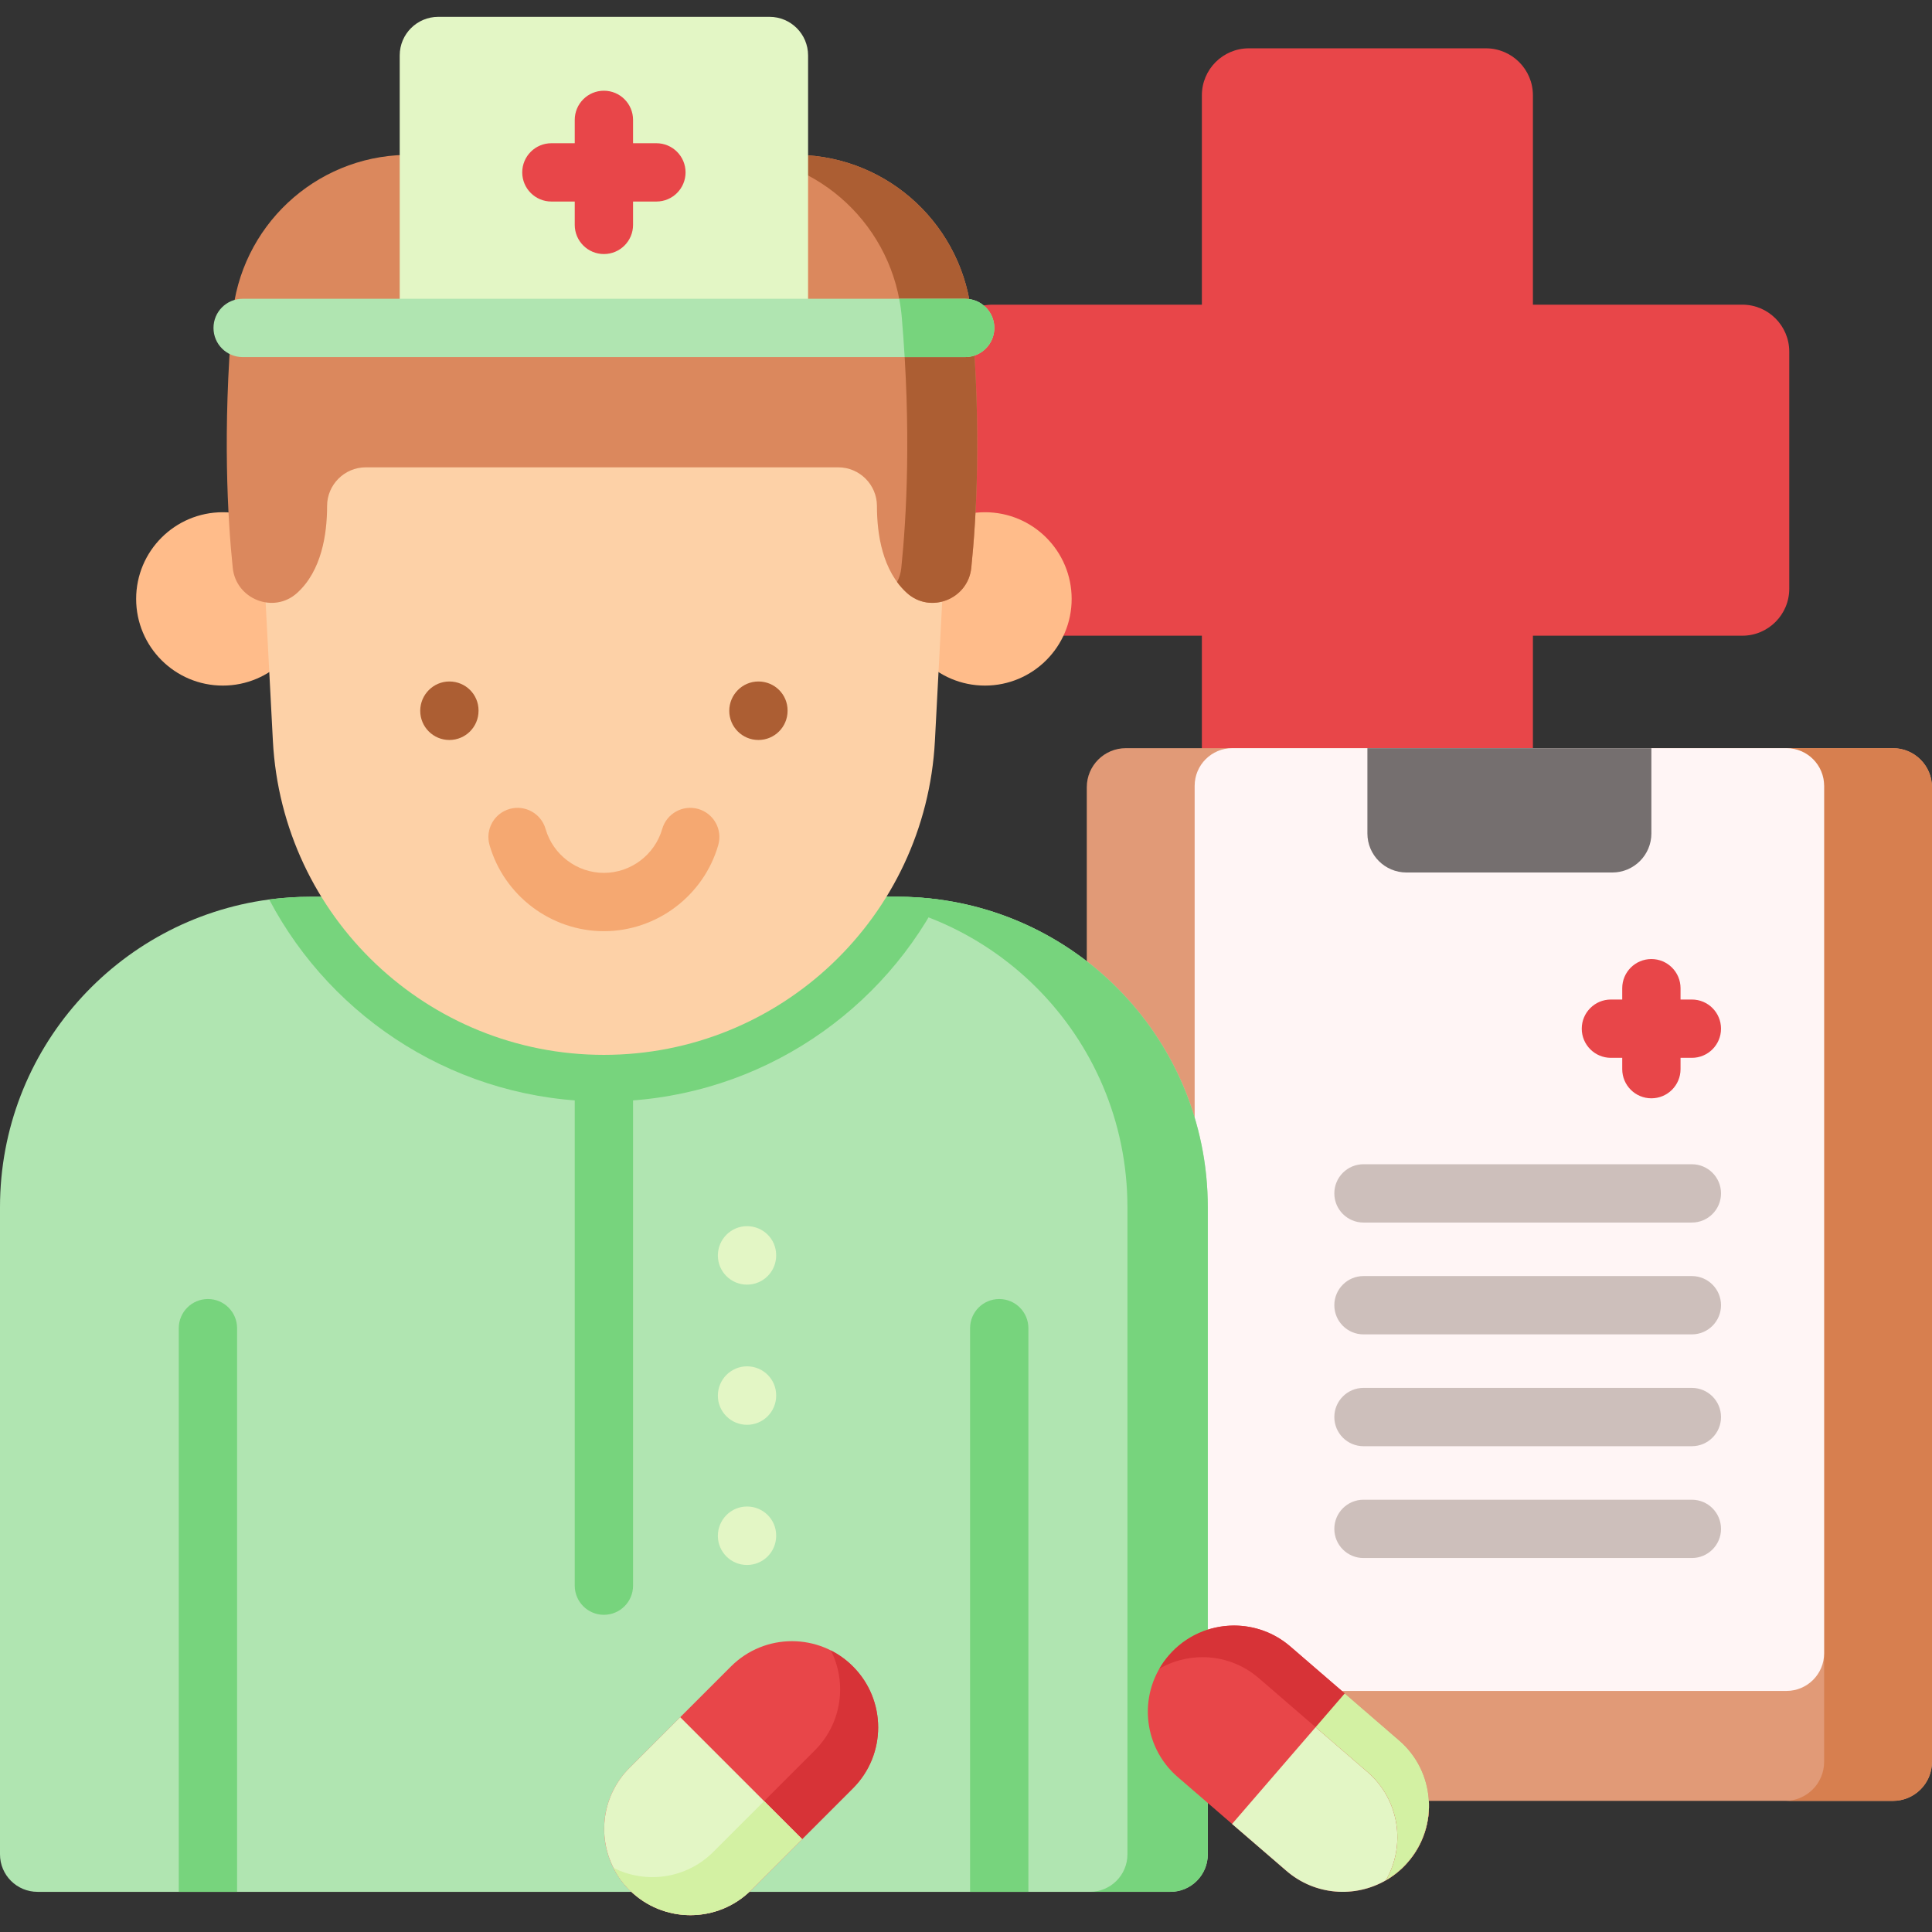 <?xml version="1.0" encoding="iso-8859-1"?>
<!-- Generator: Adobe Illustrator 23.0.3, SVG Export Plug-In . SVG Version: 6.00 Build 0)  -->
<svg version="1.1" id="Capa_1" xmlns="http://www.w3.org/2000/svg" xmlns:xlink="http://www.w3.org/1999/xlink" x="0px" y="0px"
	 viewBox="0 0 512 512" style="enable-background:new 0 0 512 512;" xml:space="preserve">
<rect x="0" y="0" width="512" height="512" fill="#333333" stroke="none"/>
<g>
	<g>
		<g>
			<g>
				<g>
					<path style="fill:#E84649;" d="M461.718,80.741h-55.48v-55.48c0-6.879-5.576-12.455-12.455-12.455h-62.819
						c-6.879,0-12.455,5.576-12.455,12.455v55.48h-55.48c-6.879,0-12.455,5.576-12.455,12.455v62.819
						c0,6.879,5.576,12.455,12.455,12.455h55.48v55.48c0,6.879,5.576,12.455,12.455,12.455h62.819
						c6.879,0,12.455-5.576,12.455-12.455v-55.48h55.48c6.879,0,12.455-5.576,12.455-12.455V93.195
						C474.173,86.317,468.596,80.741,461.718,80.741z"/>
				</g>
				<g>
					<g>
						<path style="fill:#E19A77;" d="M501.643,477.252H298.366c-5.72,0-10.357-4.637-10.357-10.357V208.627
							c0-5.72,4.637-10.357,10.357-10.357h203.278c5.72,0,10.357,4.637,10.357,10.357v258.268
							C512,472.615,507.363,477.252,501.643,477.252z"/>
						<path style="fill:#D77F4F;" d="M512,208.628v258.271c0,5.717-4.64,10.357-10.357,10.357h-28.586
							c5.717,0,10.357-4.64,10.357-10.357V208.628c0-5.717-4.64-10.357-10.357-10.357h28.586C507.36,198.271,512,202.91,512,208.628
							z"/>
						<g>
							<path style="fill:#FFF5F5;" d="M473.435,448.113H326.574c-5.51,0-9.978-4.467-9.978-9.978V208.248
								c0-5.51,4.467-9.978,9.978-9.978h146.861c5.51,0,9.978,4.467,9.978,9.978v229.887
								C483.412,443.646,478.945,448.113,473.435,448.113z"/>
						</g>
						<path style="fill:#756F6F;" d="M427.278,231.221h-54.547c-5.72,0-10.357-4.637-10.357-10.357V198.27h75.261v22.593
							C437.635,226.584,432.998,231.221,427.278,231.221z"/>
					</g>
					<g>
						<path style="fill:#E84649;" d="M448.361,264.884h-3v-2.999c0-4.267-3.459-7.726-7.726-7.726s-7.726,3.459-7.726,7.726v2.999
							h-3c-4.267,0-7.726,3.459-7.726,7.726c0,4.267,3.459,7.726,7.726,7.726h3v3c0,4.267,3.459,7.726,7.726,7.726
							s7.726-3.459,7.726-7.726v-3h3c4.267,0,7.726-3.459,7.726-7.726C456.087,268.343,452.628,264.884,448.361,264.884z"/>
						<path style="fill:#CDBFBB;" d="M448.361,323.988h-87.023c-4.267,0-7.726-3.459-7.726-7.726c0-4.267,3.459-7.726,7.726-7.726
							h87.023c4.267,0,7.726,3.459,7.726,7.726C456.087,320.529,452.628,323.988,448.361,323.988z"/>
						<path style="fill:#CDBFBB;" d="M448.361,353.624h-87.023c-4.267,0-7.726-3.459-7.726-7.726c0-4.267,3.459-7.726,7.726-7.726
							h87.023c4.267,0,7.726,3.459,7.726,7.726C456.087,350.164,452.628,353.624,448.361,353.624z"/>
						<path style="fill:#CDBFBB;" d="M448.361,383.26h-87.023c-4.267,0-7.726-3.459-7.726-7.726c0-4.267,3.459-7.726,7.726-7.726
							h87.023c4.267,0,7.726,3.459,7.726,7.726C456.087,379.8,452.628,383.26,448.361,383.26z"/>
						<path style="fill:#CDBFBB;" d="M448.361,412.895h-87.023c-4.267,0-7.726-3.459-7.726-7.726c0-4.267,3.459-7.726,7.726-7.726
							h87.023c4.267,0,7.726,3.459,7.726,7.726C456.087,409.436,452.628,412.895,448.361,412.895z"/>
					</g>
				</g>
			</g>
			<g>
				<path style="fill:#B0E5B1;" d="M320.077,319.912v171.515c0,5.481-4.44,9.931-9.931,9.931H9.931c-5.481,0-9.931-4.45-9.931-9.931
					V319.912c0-41.722,31.06-76.192,71.33-81.539c3.575-0.474,7.222-0.721,10.93-0.721h155.557c3.709,0,7.355,0.247,10.93,0.721
					C289.017,243.72,320.077,278.19,320.077,319.912z"/>
				<path style="fill:#77D47D;" d="M160.04,427.941c-4.267,0-7.726-3.459-7.726-7.726V279.55c0-4.267,3.459-7.726,7.726-7.726
					s7.726,3.459,7.726,7.726v140.664C167.766,424.481,164.307,427.941,160.04,427.941z"/>
				<path style="fill:#77D47D;" d="M320.075,319.907v171.521c0,5.48-4.438,9.928-9.928,9.928h-21.295
					c5.48,0,9.928-4.448,9.928-9.928V319.907c0-45.429-36.832-82.261-82.261-82.261h21.295
					C283.253,237.646,320.075,274.478,320.075,319.907z"/>
				<g>
					<path style="fill:#77D47D;" d="M62.831,351.982v149.376H47.378V351.982c0-4.265,3.451-7.726,7.726-7.726
						C59.369,344.256,62.831,347.717,62.831,351.982z"/>
					<path style="fill:#77D47D;" d="M272.534,351.982v149.376h-15.453V351.982c0-4.265,3.451-7.726,7.726-7.726
						C269.073,344.256,272.534,347.717,272.534,351.982z"/>
				</g>
				<g>
					<g>
						<circle style="fill:#FFBC8A;" cx="261.028" cy="158.717" r="22.97"/>
					</g>
					<g>
						<circle style="fill:#FFBC8A;" cx="59.051" cy="158.717" r="22.97"/>
					</g>
					<path style="fill:#77D47D;" d="M248.748,238.374c-16.823,31.946-50.335,53.538-88.709,53.538
						c-38.364,0-71.876-21.593-88.709-53.538c3.575-0.474,7.222-0.721,10.93-0.721h155.557
						C241.526,237.652,245.173,237.9,248.748,238.374z"/>
					<path style="fill:#FDD1A7;" d="M160.04,279.55L160.04,279.55c-46.731,0-85.282-36.586-87.725-83.253L66.356,82.465h187.367
						l-5.959,113.832C245.322,242.964,206.771,279.55,160.04,279.55z"/>
					<g>
						<g>
							<g>
								<g>
									<g>
										<line style="fill:none;" x1="211.143" y1="193.885" x2="211.143" y2="193.98"/>
									</g>
								</g>
							</g>
						</g>
					</g>
					<g>
						<g>
							<g>
								<path style="fill:#AC5E33;" d="M119.091,196.103c-4.267,0-7.726-3.459-7.726-7.726c0-4.267,3.459-7.777,7.726-7.777
									c4.267,0,7.726,3.408,7.726,7.676v0.102C126.817,192.644,123.358,196.103,119.091,196.103z"/>
								<path style="fill:#AC5E33;" d="M200.989,196.103c-4.267,0-7.726-3.459-7.726-7.726c0-4.267,3.459-7.777,7.726-7.777
									s7.726,3.408,7.726,7.676v0.102C208.715,192.644,205.256,196.103,200.989,196.103z"/>
							</g>
						</g>
						<path style="fill:#F5A871;" d="M160.04,246.775c-13.979,0-26.442-9.386-30.307-22.826c-1.179-4.101,1.189-8.381,5.29-9.561
							c4.1-1.181,8.381,1.189,9.561,5.29c1.971,6.856,8.327,11.644,15.456,11.644c7.129,0,13.485-4.788,15.456-11.644
							c1.18-4.1,5.457-6.47,9.561-5.29c4.101,1.18,6.469,5.46,5.29,9.561C186.482,237.388,174.019,246.775,160.04,246.775z"/>
					</g>
					<path style="fill:#DB885D;" d="M96.926,123.849c-5.64,0-10.243,4.608-10.242,10.248c0.001,7.429-1.435,17.168-7.965,23.059
						c-6.205,5.598-16.182,1.642-17.04-6.671c-1.353-13.093-2.703-36.342-0.123-66.389c2.058-23.976,21.813-42.572,45.872-43.049
						h104.226c24.06,0.477,43.814,19.073,45.872,43.049c2.579,30.047,1.229,53.296-0.123,66.389
						c-0.859,8.312-10.835,12.268-17.04,6.671c-6.531-5.891-7.966-15.63-7.965-23.059c0.001-5.64-4.602-10.248-10.242-10.248H96.926
						z"/>
					<path style="fill:#AC5E33;" d="M257.401,150.482c-0.855,8.314-10.837,12.27-17.039,6.676c-0.989-0.896-1.865-1.875-2.627-2.926
						c0.587-1.113,0.979-2.369,1.123-3.75c1.35-13.094,2.699-36.334,0.124-66.385c-2.06-23.972-21.809-42.567-45.874-43.051h18.543
						c24.065,0.484,43.814,19.079,45.874,43.051C260.1,114.148,258.751,137.388,257.401,150.482z"/>
				</g>
				<g>
					<path style="fill:#E3F6C5;" d="M214.151,86.905H105.929V14.683c0-5.644,4.576-10.22,10.22-10.22h87.781
						c5.644,0,10.22,4.576,10.22,10.22V86.905z"/>
					<path style="fill:#E84649;" d="M173.954,37.957h-6.188v-6.188c0-4.267-3.459-7.726-7.726-7.726s-7.726,3.459-7.726,7.726v6.188
						h-6.188c-4.267,0-7.726,3.459-7.726,7.726s3.459,7.726,7.726,7.726h6.188v6.189c0,4.267,3.459,7.726,7.726,7.726
						s7.726-3.459,7.726-7.726V53.41h6.188c4.267,0,7.726-3.459,7.726-7.726S178.221,37.957,173.954,37.957z"/>
					<path style="fill:#B0E5B1;" d="M263.51,86.906c0,4.265-3.461,7.726-7.726,7.726H64.304c-4.275,0-7.726-3.461-7.726-7.726
						c0-4.265,3.451-7.726,7.726-7.726h191.48C260.049,79.18,263.51,82.641,263.51,86.906z"/>
					<path style="fill:#77D47D;" d="M263.51,86.906c0,4.265-3.461,7.726-7.726,7.726h-16.04c-0.206-3.41-0.453-6.923-0.762-10.539
						c-0.144-1.669-0.371-3.307-0.68-4.914h17.482C260.049,79.18,263.51,82.641,263.51,86.906z"/>
				</g>
			</g>
		</g>
		<g>
			<path style="fill:#E3F6C5;" d="M197.967,340.443c-4.267,0-7.726-3.459-7.726-7.726c0-4.267,3.459-7.771,7.726-7.771
				s7.726,3.415,7.726,7.682v0.089C205.694,336.984,202.234,340.443,197.967,340.443z"/>
			<path style="fill:#E3F6C5;" d="M197.967,377.59c-4.267,0-7.726-3.459-7.726-7.726c0-4.267,3.459-7.771,7.726-7.771
				s7.726,3.415,7.726,7.682v0.089C205.694,374.131,202.234,377.59,197.967,377.59z"/>
			<path style="fill:#E3F6C5;" d="M197.967,414.737c-4.267,0-7.726-3.459-7.726-7.726c0-4.267,3.459-7.77,7.726-7.77
				s7.726,3.415,7.726,7.682v0.088C205.694,411.278,202.234,414.737,197.967,414.737z"/>
		</g>
		<g>
			<path style="fill:#E84649;" d="M166.805,500.846L166.805,500.846c-8.921-8.921-8.921-23.386,0-32.307l26.919-26.919
				c8.921-8.921,23.386-8.921,32.307,0l0,0c8.921,8.921,8.921,23.386,0,32.307l-26.919,26.919
				C190.191,509.768,175.727,509.768,166.805,500.846z"/>
			<path style="fill:#D73337;" d="M232.718,457.771c0,5.852-2.225,11.693-6.686,16.153l-26.919,26.918
				c-8.921,8.922-23.385,8.922-32.306,0c-1.762-1.762-3.173-3.729-4.234-5.841c8.571,4.337,19.306,2.926,26.465-4.234l26.919-26.919
				c4.461-4.461,6.686-10.302,6.686-16.153c0-3.544-0.814-7.088-2.452-10.312c2.112,1.061,4.08,2.472,5.841,4.234
				C230.493,446.079,232.718,451.92,232.718,457.771z"/>
			<path style="fill:#E3F6C5;" d="M212.578,487.389l-13.464,13.464c-8.921,8.911-23.385,8.911-32.306,0
				c-1.762-1.762-3.173-3.739-4.234-5.851c-4.337-8.571-2.926-19.306,4.224-26.465l13.464-13.465l22.242,22.242L212.578,487.389z"/>
			<path style="fill:#D3F1A3;" d="M212.578,487.389l-13.464,13.464c-8.921,8.911-23.385,8.911-32.306,0
				c-1.762-1.762-3.173-3.739-4.234-5.851c8.571,4.337,19.306,2.926,26.465-4.234l13.464-13.454L212.578,487.389z"/>
		</g>
		<g>
			<path style="fill:#E84649;" d="M373.145,493.437L373.145,493.437c-8.244,9.551-22.67,10.61-32.22,2.366l-28.818-24.875
				c-9.551-8.244-10.61-22.67-2.366-32.22l0,0c8.244-9.551,22.67-10.61,32.22-2.366l28.818,24.875
				C380.33,469.461,381.389,483.886,373.145,493.437z"/>
			<path style="fill:#E3F6C5;" d="M373.142,493.436c-1.72,1.998-3.719,3.626-5.882,4.873c-8.18,4.718-18.79,4.018-26.331-2.503
				l-14.423-12.434l22.139-25.641l7.726-8.952l14.412,12.445C380.333,469.453,381.383,483.886,373.142,493.436z"/>
		</g>
	</g>
	<path style="fill:#D73337;" d="M373.142,493.436c-1.72,1.998-3.719,3.626-5.882,4.873c5.388-9.303,3.585-21.428-4.862-28.711
		l-28.814-24.879c-4.316-3.729-9.622-5.553-14.917-5.553c-3.956,0-7.901,1.03-11.414,3.039c0.711-1.216,1.535-2.39,2.493-3.492
		c4.512-5.233,10.889-7.922,17.297-7.922c5.285,0,10.601,1.823,14.917,5.553l28.824,24.868
		C380.333,469.464,381.394,483.886,373.142,493.436z"/>
	<path style="fill:#D3F1A3;" d="M373.142,493.436c-1.72,1.998-3.719,3.626-5.882,4.873c5.388-9.303,3.585-21.428-4.862-28.711
		l-13.753-11.868l7.726-8.952l14.412,12.445C380.333,469.453,381.383,483.886,373.142,493.436z"/>
</g>
<g>
</g>
<g>
</g>
<g>
</g>
<g>
</g>
<g>
</g>
<g>
</g>
<g>
</g>
<g>
</g>
<g>
</g>
<g>
</g>
<g>
</g>
<g>
</g>
<g>
</g>
<g>
</g>
<g>
</g>
</svg>
